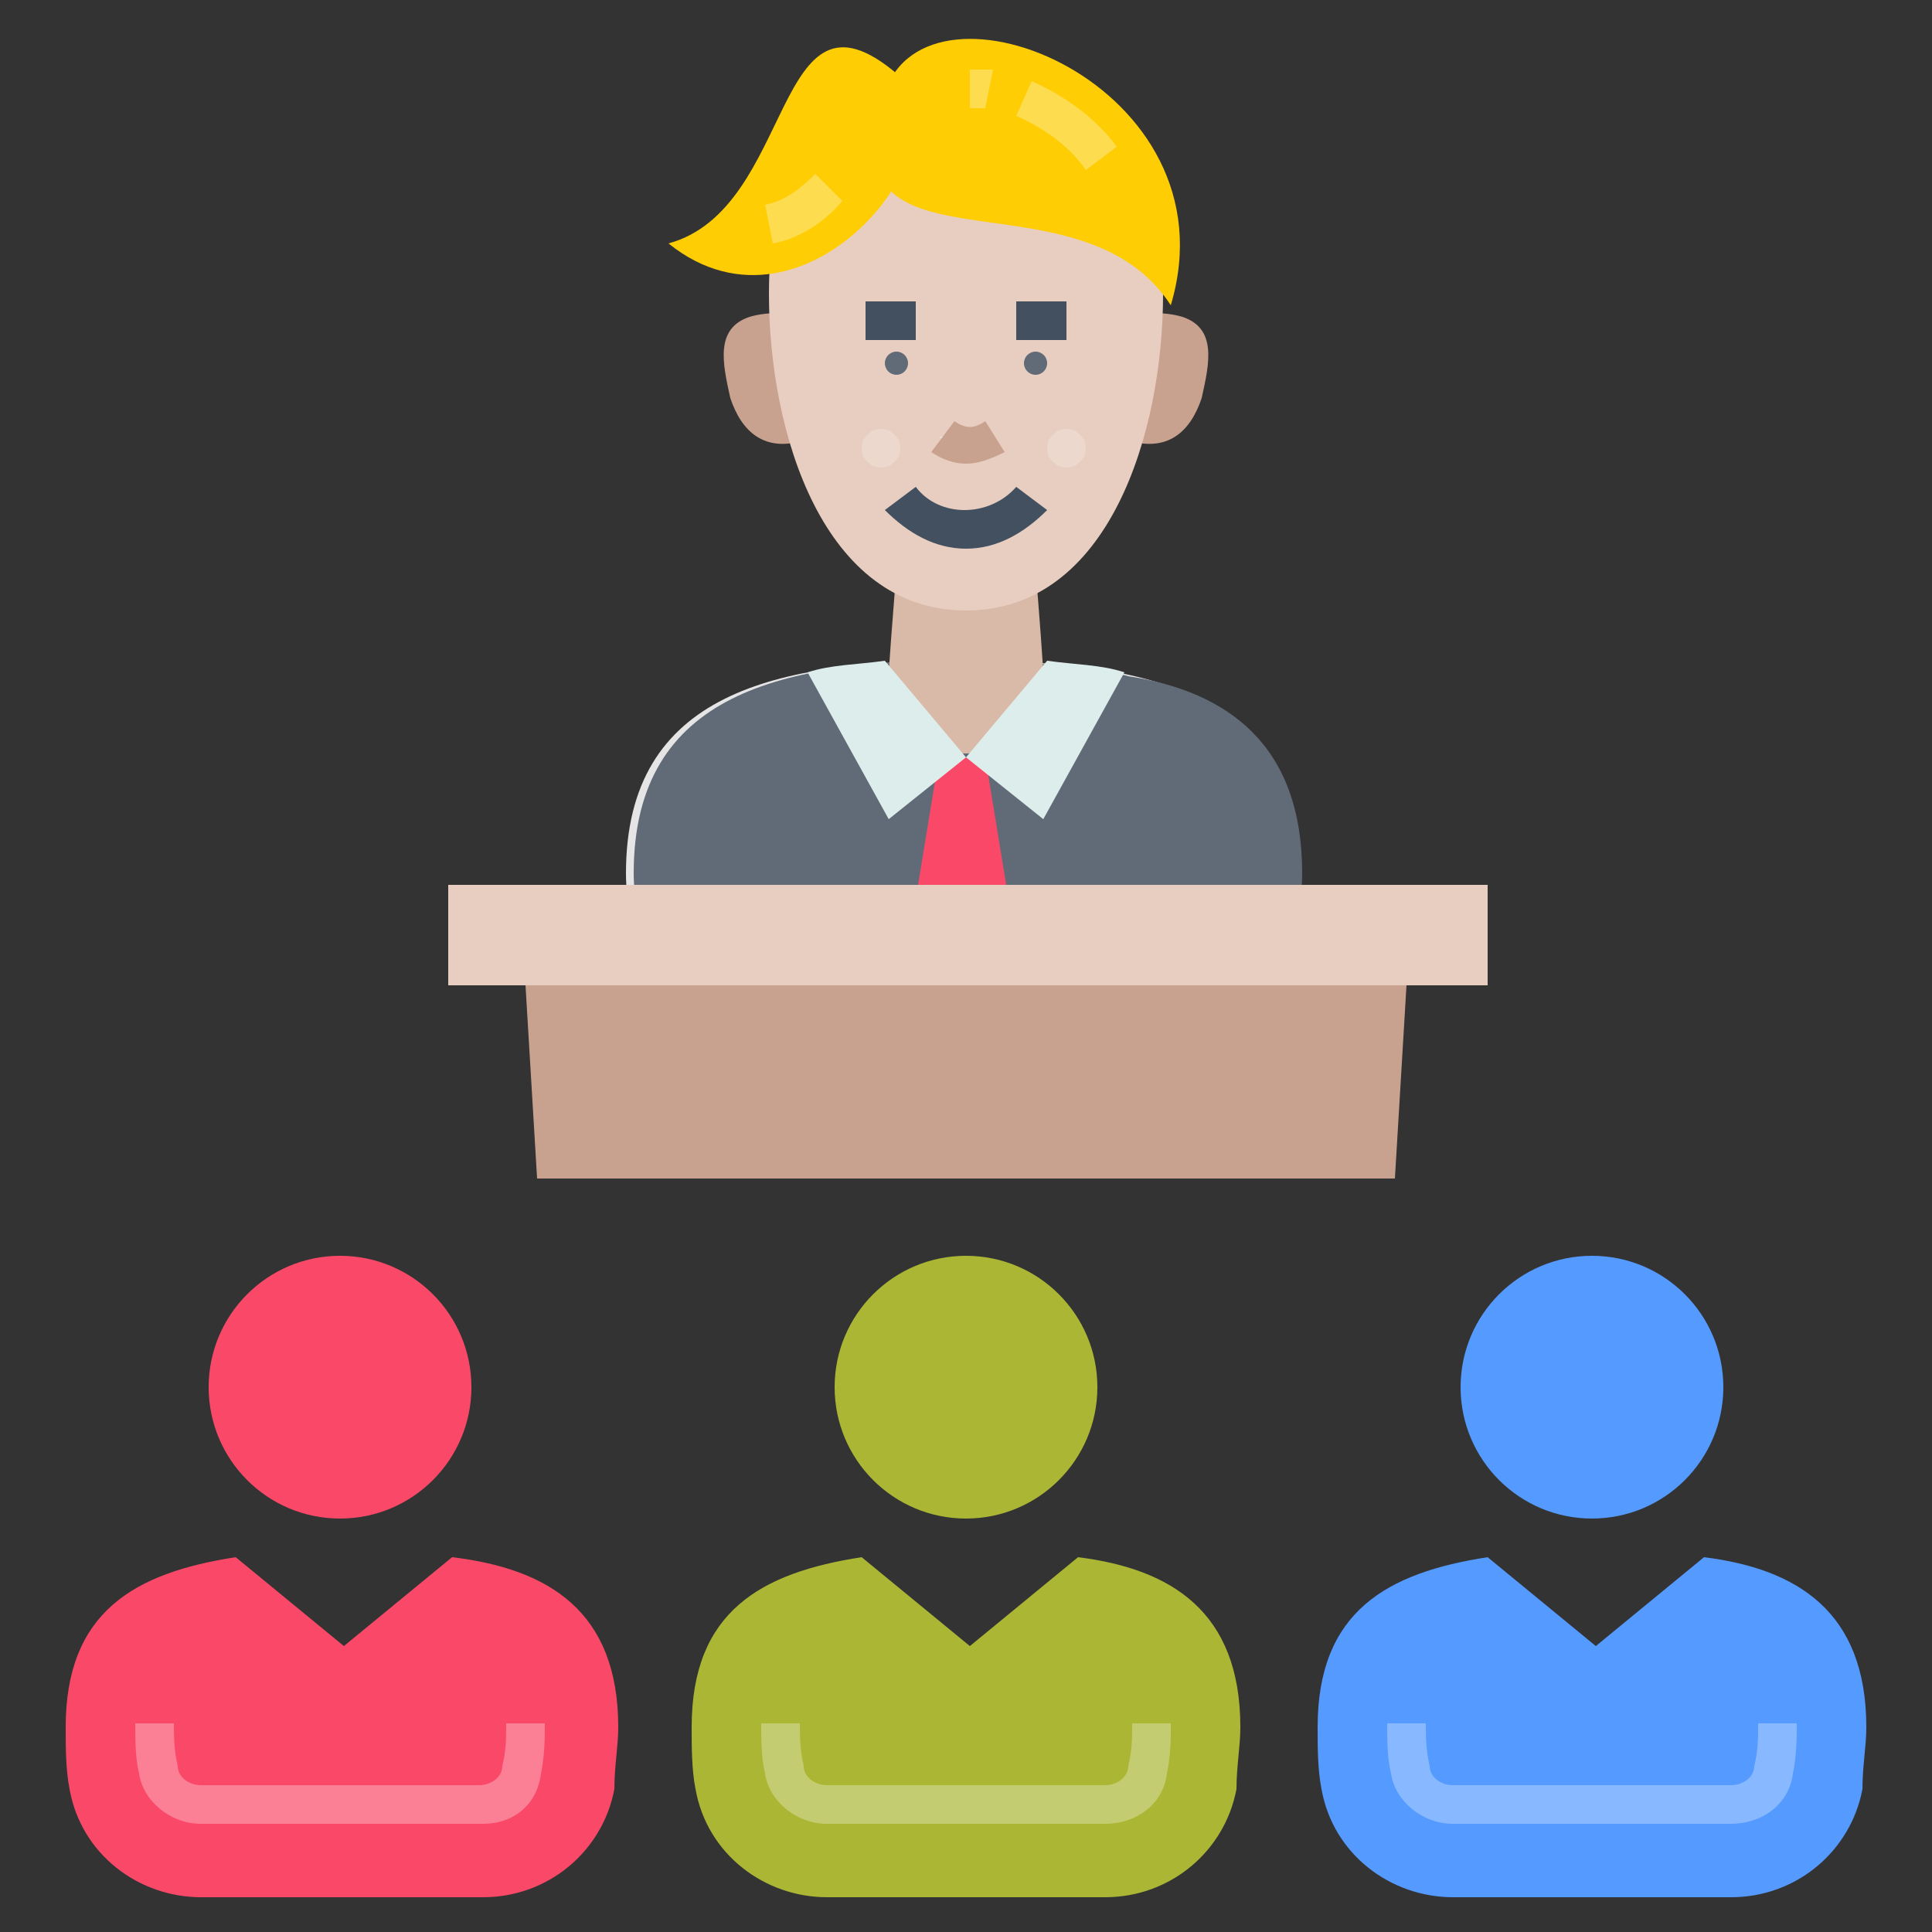 <?xml version="1.0" encoding="utf-8"?>
<!-- Generator: Adobe Illustrator 18.0.0, SVG Export Plug-In . SVG Version: 6.00 Build 0)  -->
<!DOCTYPE svg PUBLIC "-//W3C//DTD SVG 1.1//EN" "http://www.w3.org/Graphics/SVG/1.1/DTD/svg11.dtd">
<svg version="1.1" id="Layer_1" xmlns="http://www.w3.org/2000/svg" xmlns:xlink="http://www.w3.org/1999/xlink" x="0px" y="0px"
	 viewBox="0 0 50 50" enable-background="new 0 0 50 50" xml:space="preserve">
<rect x="0" y="0" width="50" height="50" fill="#333333" stroke="none"/>
<g>
	<g>
		<g>
			<g>
				<g>
					<g>
						<path fill="#E5E5E5" d="M28.8,27.2c2.6,0,4.8-2,4.8-4.6l0,0c0-4.7-3.9-5.5-8.7-5.5s-8.7,0.8-8.7,5.5l0,0
							c0,2.6,2.2,4.6,4.8,4.6H28.8z"/>
					</g>
					<g>
						<path fill="#616B77" d="M33.7,22.6L33.7,22.6c0,2.6-2.2,4.6-4.8,4.6h-7.7c-2.6,0-4.8-2-4.8-4.6l0,0c0-4.7,3.9-5.5,8.6-5.5
							c0.7,0,1.4,0,2.1,0.1s1.4,0.1,2.1,0.3C31.8,17.9,33.7,19.3,33.7,22.6z"/>
					</g>
					<g>
						<path fill="#D9BAA8" d="M23.4,12.3c0,0-0.4,4.8-0.4,5.2c0,1.1,0.9,2,2,2s2-0.9,2-2c0-0.5-0.4-5.2-0.4-5.2H23.4z"/>
					</g>
					<g>
						<path fill="#C9A28F" d="M31.1,10.3c-0.3,0.9-0.9,1.4-1.9,1.1c-1-0.3-2-1.3-1.7-2.2s2.1-1.3,3.1-1C31.5,8.5,31.3,9.4,31.1,10.3
							z"/>
					</g>
					<g>
						<path fill="#C9A28F" d="M18.9,10.3c0.3,0.9,0.9,1.4,1.9,1.1c1-0.3,2-1.3,1.7-2.2s-2.1-1.3-3.1-1C18.5,8.5,18.7,9.4,18.9,10.3z
							"/>
					</g>
					<g>
						<path fill="#E8CEC1" d="M30.1,7.6c0,3.6-1.4,8.2-5.1,8.2s-5.1-4.6-5.1-8.2s1.4-4.9,5.1-4.9S30.1,4,30.1,7.6z"/>
					</g>
					<g>
						<path fill="#FECD04" d="M17.3,6.3c3.3-0.9,2.7-7.1,5.9-4.4C25.2,3.6,20.9,9.2,17.3,6.3z"/>
					</g>
					<g opacity="0.3">
						<path fill="#FFFFFF" d="M20,6.3l-0.2-1c0.5-0.1,0.9-0.4,1.3-0.8l0.7,0.7C21.3,5.8,20.6,6.2,20,6.3z"/>
					</g>
					<g>
						<path fill="#FECD04" d="M30.3,7.9c-2.4-3.7-9.1-0.4-7.4-5.5C24-1,32,2.2,30.3,7.9z"/>
					</g>
					<g opacity="0.3">
						<path fill="#FFFFFF" d="M28.1,4.4C27.7,3.8,27,3.3,26.3,3l0.4-0.9c0.9,0.4,1.7,1,2.2,1.7L28.1,4.4z"/>
					</g>
					<g opacity="0.3">
						<path fill="#FFFFFF" d="M25.5,2.8c-0.1,0-0.3,0-0.4,0v-1c0.2,0,0.4,0,0.6,0L25.5,2.8z"/>
					</g>
					<g>
						<rect x="26.3" y="7.8" fill="#425060" width="1.3" height="1"/>
					</g>
					<g>
						<circle fill="#616B77" cx="26.8" cy="9.4" r="0.3"/>
					</g>
					<g>
						<path fill="#E5E5E5" d="M24.3,11.3c0.4,0.3,0.8,0.3,1.3,0"/>
						<path fill="#C9A28F" d="M25,12c-0.3,0-0.6-0.1-0.9-0.3l0.6-0.8c0.3,0.2,0.5,0.2,0.8,0l0.5,0.8C25.6,11.9,25.3,12,25,12z"/>
					</g>
					<g>
						<rect x="22.4" y="7.8" fill="#425060" width="1.3" height="1"/>
					</g>
					<g>
						<circle fill="#616B77" cx="23.2" cy="9.4" r="0.3"/>
					</g>
					<g>
						<path fill="#425060" d="M25,14.2c-0.8,0-1.5-0.4-2.1-1l0.8-0.6c0.6,0.8,1.9,0.8,2.6,0l0.8,0.6C26.5,13.8,25.8,14.2,25,14.2z"
							/>
					</g>
					<g opacity="0.2">
						<circle fill="#FFFFFF" cx="27.6" cy="11.6" r="0.5"/>
					</g>
					<g opacity="0.2">
						<circle fill="#FFFFFF" cx="22.8" cy="11.6" r="0.5"/>
					</g>
					<g>
						<polygon fill="#FA4968" points="24.3,19.6 23.4,25.1 24.9,26.2 26.4,25.1 25.5,19.6 						"/>
					</g>
					<g>
						<path fill="#DDEDEB" d="M29.1,17.4L27,21.2l-2-1.6l2.1-2.5C27.8,17.2,28.5,17.2,29.1,17.4z"/>
					</g>
					<g>
						<path fill="#DDEDEB" d="M20.9,17.4l2.1,3.8l2-1.6l-2.1-2.5C22.2,17.2,21.5,17.2,20.9,17.4z"/>
					</g>
				</g>
				<g>
					<g>
						<rect x="11.6" y="22.9" fill="#E8CEC1" width="26.9" height="2.6"/>
					</g>
					<g>
						<polygon fill="#C9A28F" points="36.1,30.5 36.4,25.5 13.6,25.5 13.9,30.5 						"/>
					</g>
				</g>
			</g>
		</g>
	</g>
	<g>
		<g>
			<g>
				<ellipse fill="#559AFF" cx="41.2" cy="35.9" rx="3.4" ry="3.4"/>
			</g>
			<g>
				<path fill="#559AFF" d="M48.3,44.7c0,0.5-0.1,1-0.1,1.6c-0.3,1.6-1.7,2.8-3.4,2.8h-7.2c-1.6,0-3.1-1.1-3.4-2.8
					c-0.1-0.5-0.1-1.1-0.1-1.6c0-3,1.8-4,4.4-4.4l2.8,2.3l2.8-2.3C46.5,40.6,48.3,41.7,48.3,44.7z"/>
			</g>
			<g opacity="0.3">
				<path fill="#FFFFFF" d="M44.8,47.2h-7.2c-0.8,0-1.5-0.6-1.6-1.3c-0.1-0.4-0.1-0.9-0.1-1.3h1c0,0.3,0,0.7,0.1,1.1
					c0,0.3,0.3,0.5,0.6,0.5h7.2c0.3,0,0.6-0.2,0.6-0.5c0.1-0.4,0.1-0.7,0.1-1.1h1c0,0.4,0,0.8-0.1,1.3
					C46.3,46.7,45.6,47.2,44.8,47.2z"/>
			</g>
		</g>
		<g>
			<g>
				<ellipse fill="#ABB734" cx="25" cy="35.9" rx="3.4" ry="3.4"/>
			</g>
			<g>
				<path fill="#ABB734" d="M32.1,44.7c0,0.5-0.1,1-0.1,1.6c-0.3,1.6-1.7,2.8-3.4,2.8h-7.2c-1.6,0-3.1-1.1-3.4-2.8
					c-0.1-0.5-0.1-1.1-0.1-1.6c0-3,1.8-4,4.4-4.4l2.8,2.3l2.8-2.3C30.3,40.6,32.1,41.7,32.1,44.7z"/>
			</g>
			<g opacity="0.3">
				<path fill="#FFFFFF" d="M28.6,47.2h-7.2c-0.8,0-1.5-0.6-1.6-1.3c-0.1-0.4-0.1-0.9-0.1-1.3h1c0,0.3,0,0.7,0.1,1.1
					c0,0.3,0.3,0.5,0.6,0.5h7.2c0.3,0,0.6-0.2,0.6-0.5c0.1-0.4,0.1-0.7,0.1-1.1h1c0,0.4,0,0.8-0.1,1.3
					C30.1,46.7,29.4,47.2,28.6,47.2z"/>
			</g>
		</g>
	</g>
	<g>
		<g>
			<ellipse fill="#FA4968" cx="8.8" cy="35.9" rx="3.4" ry="3.4"/>
		</g>
		<g>
			<path fill="#FA4968" d="M16,44.7c0,0.5-0.1,1-0.1,1.6c-0.3,1.6-1.7,2.8-3.4,2.8H5.2c-1.6,0-3.1-1.1-3.4-2.8
				c-0.1-0.5-0.1-1.1-0.1-1.6c0-3,1.8-4,4.4-4.4l2.8,2.3l2.8-2.3C14.2,40.6,16,41.7,16,44.7z"/>
		</g>
		<g opacity="0.3">
			<path fill="#FFFFFF" d="M12.5,47.2H5.2c-0.8,0-1.5-0.6-1.6-1.3c-0.1-0.4-0.1-0.9-0.1-1.3h1c0,0.3,0,0.7,0.1,1.1
				c0,0.3,0.3,0.5,0.6,0.5h7.2c0.3,0,0.6-0.2,0.6-0.5c0.1-0.4,0.1-0.7,0.1-1.1h1c0,0.4,0,0.8-0.1,1.3C13.9,46.7,13.3,47.2,12.5,47.2
				z"/>
		</g>
	</g>
</g>
</svg>
